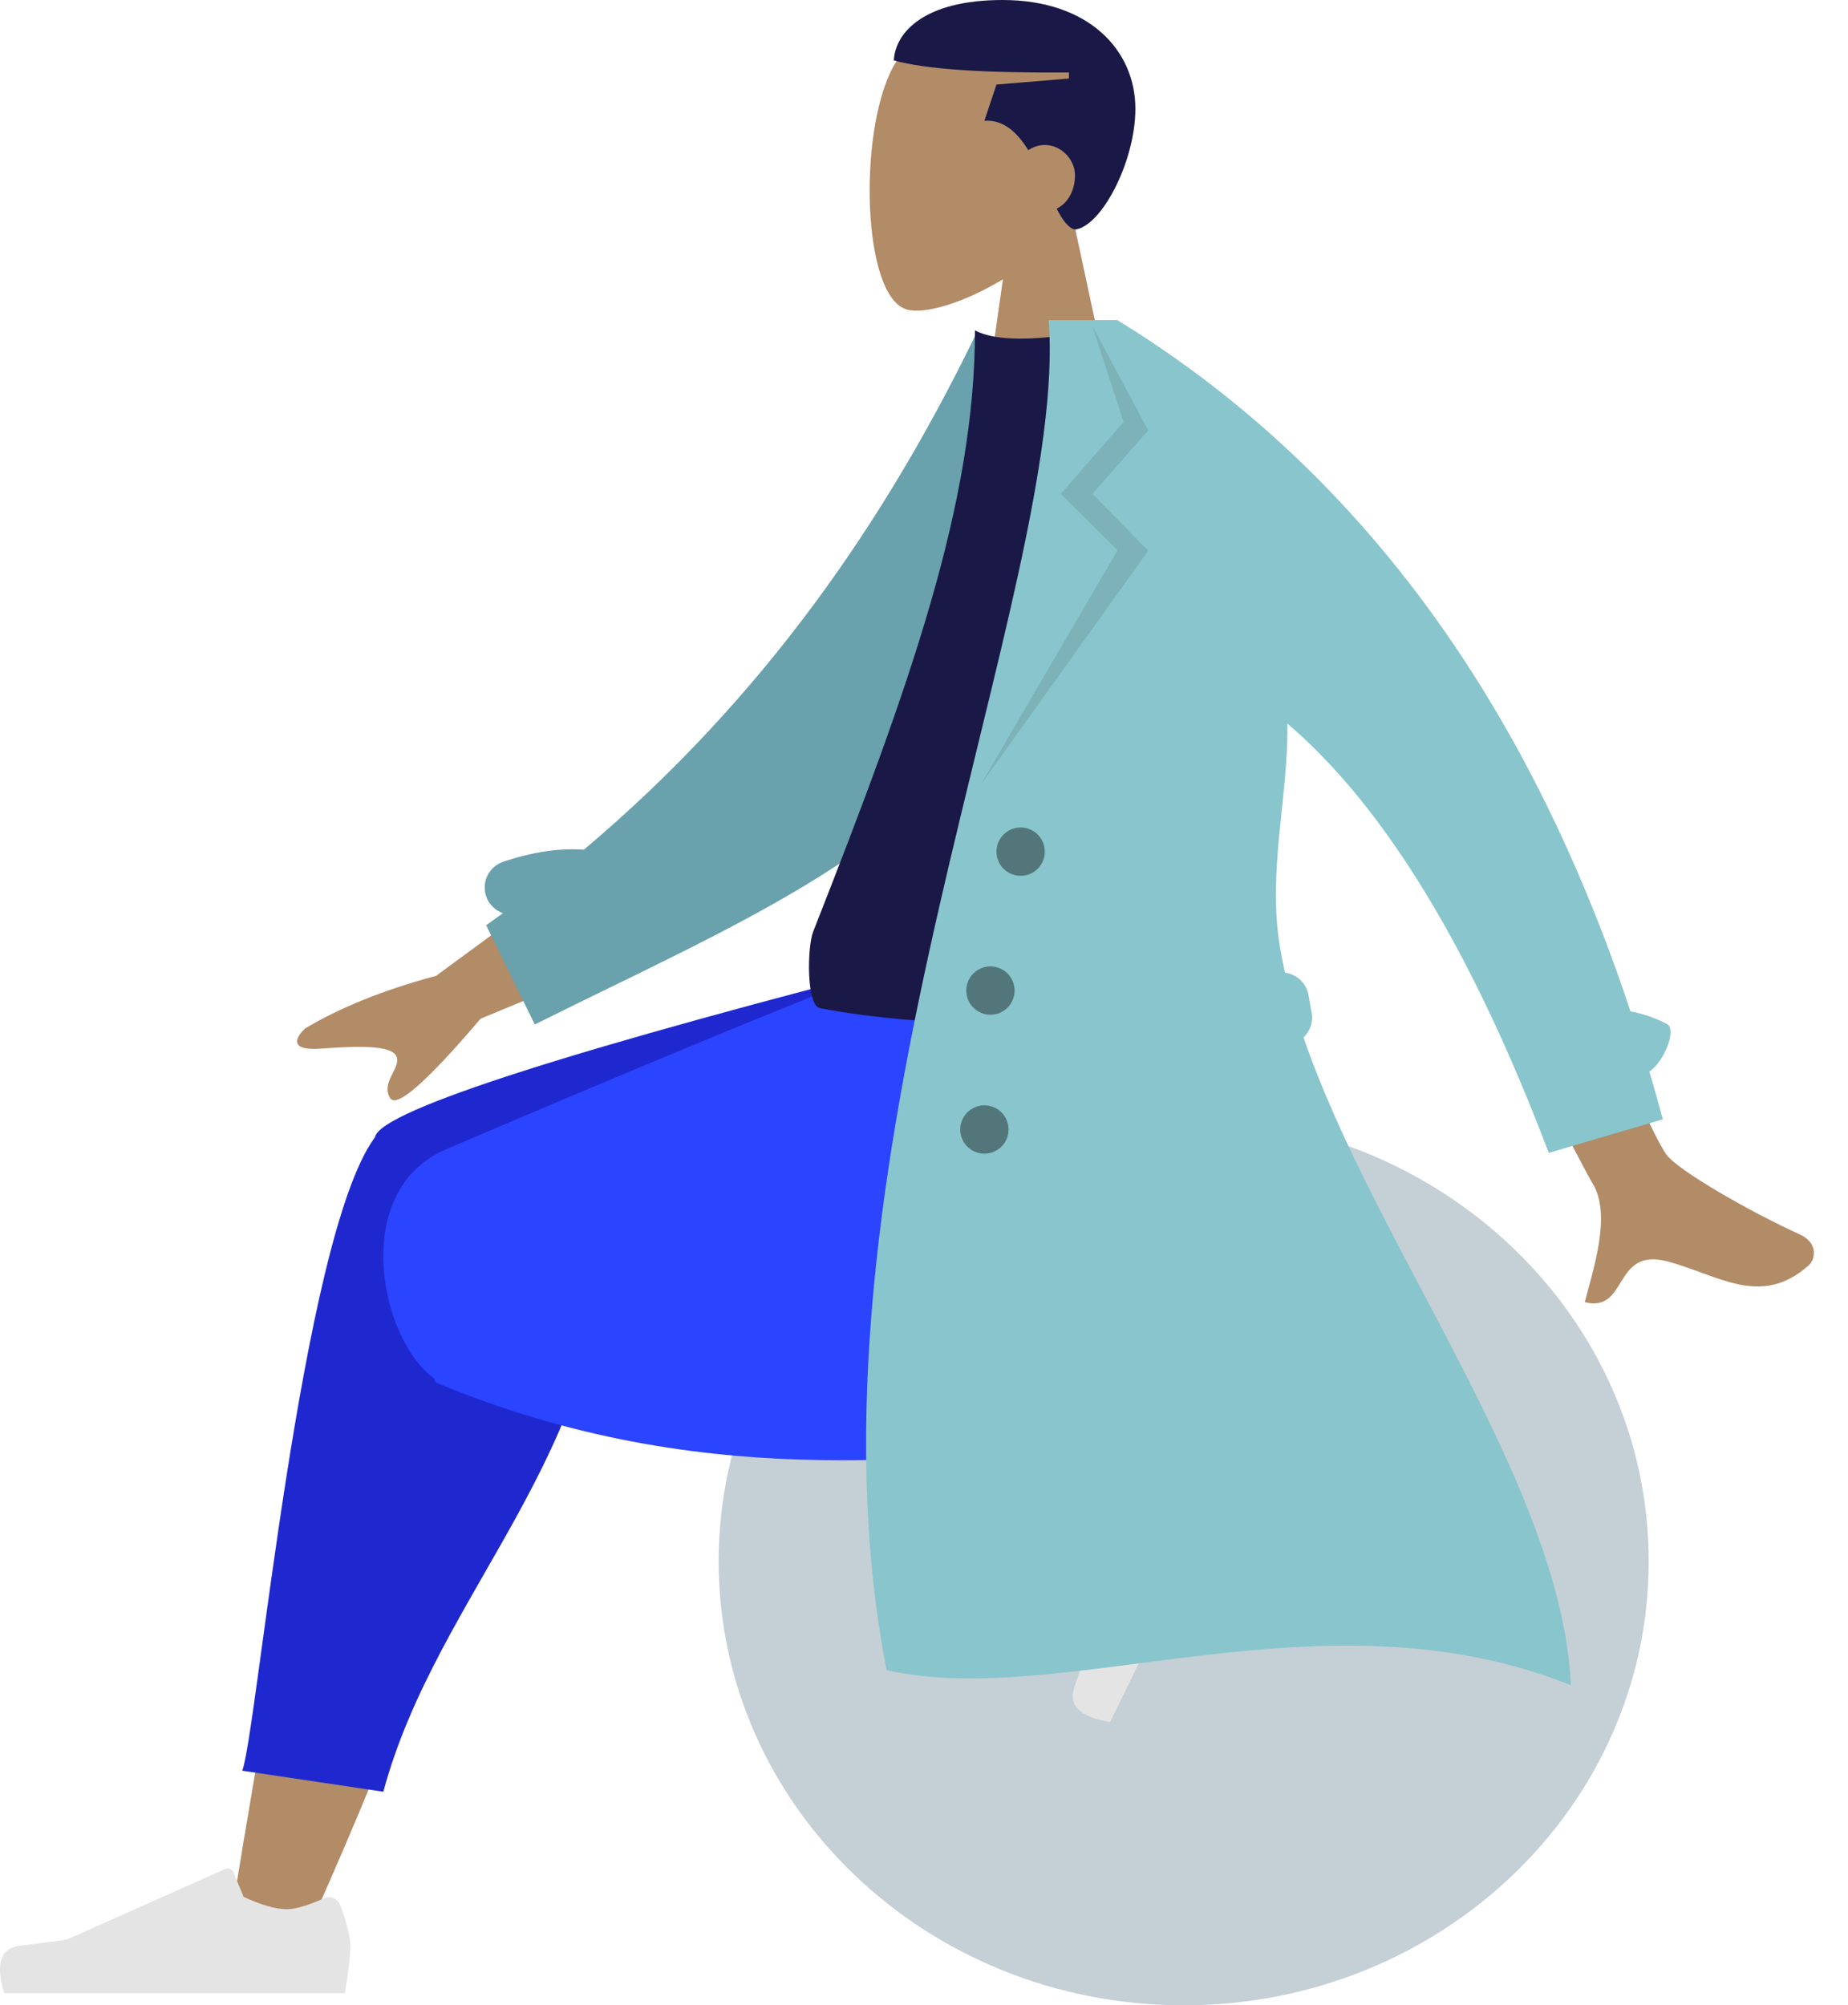 <svg width="306" height="332" viewBox="0 0 306 332" fill="none" xmlns="http://www.w3.org/2000/svg">
<path fill-rule="evenodd" clip-rule="evenodd" d="M177.738 36.49C182.346 31.081 185.464 24.453 184.943 17.026C183.442 -4.375 153.651 0.333 147.857 11.134C142.062 21.935 142.75 49.333 150.24 51.264C153.226 52.033 159.589 50.148 166.065 46.244L162 75H186L177.738 36.49Z" fill="#B28B67"/>
<path fill-rule="evenodd" clip-rule="evenodd" d="M170.27 24.867C171.055 24.328 171.993 24 173 24C175.761 24 178 26.462 178 29C178 31.64 176.753 33.681 174.973 34.547C175.924 36.406 176.88 37.755 178 38C182.322 37.563 188 26.82 188 18C188 8.346 180.318 0 166 0C153.131 0 148.251 5.306 148 10C153.515 11.516 163.151 12.099 177 12V13L165 14L163 20C166.182 19.762 168.456 21.945 170.27 24.867Z" fill="#191847"/>
<path d="M196 332C153.474 332 119 299.093 119 258.5C119 217.907 153.474 185 196 185C238.526 185 273 217.907 273 258.5C273 299.093 238.526 332 196 332Z" fill="#C5CFD6"/>
<path fill-rule="evenodd" clip-rule="evenodd" d="M50.491 320.66C63.303 292.302 72.57 267.608 76.289 254.58C82.657 232.273 87.502 212.643 88.727 205.313C91.647 187.832 66.265 186.814 62.91 195.502C57.832 208.651 48.967 251.853 38.315 317.107L50.491 320.66ZM199.112 231.664C187.356 227.017 146.188 212.475 126.333 208.361C120.627 207.179 115.097 206.081 109.898 205.088C94.444 202.138 86.437 230.017 101.321 232.16C138.388 237.494 190.937 243.003 195.434 243.622C201.737 244.488 206.5 234.584 199.112 231.664Z" fill="#B28B67"/>
<path fill-rule="evenodd" clip-rule="evenodd" d="M100.413 197.416L164 165.047V158H156.438C94.92 173.676 63.485 183.722 62.131 188.138C62.117 188.185 62.103 188.233 62.091 188.281C62.06 188.321 62.03 188.362 62 188.403C49.809 205.17 42.507 287.027 40.111 293.156L63.472 296.641C72.409 263.503 101 240.418 100.241 200.729C100.446 199.565 100.497 198.461 100.413 197.416Z" fill="#1F28CF"/>
<path fill-rule="evenodd" clip-rule="evenodd" d="M158.717 216.64C164.535 215.476 169.893 214.436 174.477 213.632C204.091 208.438 212.726 192.586 207.62 158H153.058C144.145 160.56 97.826 179.985 73.793 190.316C57.887 197.154 62.901 221.804 71.909 228.219C71.958 228.613 72.12 228.88 72.409 229C120.863 249.083 159.195 238.545 172 241.912L177.923 223.228L158.717 216.64Z" fill="#2B44FF"/>
<path fill-rule="evenodd" clip-rule="evenodd" d="M195.092 228.694C198.267 228.997 200.521 229.474 201.853 230.124C203.474 230.915 205.707 232.338 208.554 234.395C207.636 236.275 199.395 253.173 183.829 285.088C178.831 284.282 176.851 282.375 177.888 279.367C178.925 276.359 179.761 273.849 180.397 271.835L181.385 243.15C181.404 242.598 181.867 242.166 182.419 242.185C182.428 242.185 182.438 242.186 182.447 242.186L186.86 242.463C189.367 240.434 191.021 238.598 191.823 236.955C192.474 235.62 192.833 233.514 192.902 230.637C192.929 229.533 193.846 228.659 194.95 228.685C194.997 228.686 195.045 228.689 195.092 228.694Z" fill="#E4E4E4"/>
<path fill-rule="evenodd" clip-rule="evenodd" d="M56.322 315.402C57.441 318.388 58 320.623 58 322.106C58 323.909 57.7 326.54 57.099 330C55.007 330 36.206 330 0.697 330C-0.769 325.154 0.077 322.539 3.235 322.152C6.393 321.766 9.016 321.417 11.105 321.106L37.32 309.419C37.824 309.194 38.416 309.421 38.641 309.925C38.644 309.934 38.648 309.942 38.652 309.951L40.337 314.039C43.26 315.403 45.636 316.085 47.463 316.085C48.948 316.085 50.999 315.485 53.615 314.285C54.62 313.825 55.807 314.266 56.267 315.27C56.287 315.313 56.305 315.357 56.322 315.402Z" fill="#E4E4E4"/>
<path fill-rule="evenodd" clip-rule="evenodd" d="M104.11 138.131L72.212 161.555C63.561 163.89 56.333 166.794 50.528 170.269C49.157 171.518 47.5 174.048 53.186 173.611C58.873 173.174 64.874 172.969 65.658 174.909C66.443 176.849 63.002 179.168 64.588 181.785C65.645 183.53 70.641 179.155 79.574 168.661L111.162 155.562L104.11 138.131ZM248.461 128.375L230.85 131.564C251.29 172.125 262.237 193.571 263.693 195.902C266.967 201.148 263.662 210.599 262.414 215.585C269.661 217.406 266.983 206.402 276.15 208.85C284.518 211.084 291.55 216.566 299.513 209.477C300.492 208.606 301.246 205.841 297.986 204.36C289.864 200.669 277.889 193.815 275.973 191.201C273.361 187.637 264.19 166.695 248.461 128.375Z" fill="#B28B67"/>
<path fill-rule="evenodd" clip-rule="evenodd" d="M96.68 140.678C92.576 140.383 88.111 141.063 83.325 142.676C80.97 143.469 79.704 146.022 80.497 148.377C80.958 149.745 82.013 150.745 83.277 151.188C82.361 151.857 81.437 152.521 80.505 153.182L88.552 169.61C122.415 152.726 154.243 139.996 168.746 112.122C173.614 102.766 171.966 70.988 172.431 59.428L161.736 55.041C146.827 85.858 126.651 115.423 96.68 140.678Z" fill="#69A1AC"/>
<path fill-rule="evenodd" clip-rule="evenodd" d="M210 166.91C178.562 170.363 153.816 170.363 135.764 166.91C133.527 166.482 133.625 156.84 134.663 154.207C150.815 113.202 161.44 83.184 161.44 54.703C164.403 56.251 169.59 56.483 177 55.399C196.914 84.75 206.067 118.427 210 166.91Z" fill="#191847"/>
<path fill-rule="evenodd" clip-rule="evenodd" d="M215.841 171.758C216.909 170.753 217.466 169.247 217.192 167.696L216.671 164.741C216.318 162.739 214.692 161.281 212.772 161.053C212.437 159.553 212.147 158.063 211.908 156.583C209.89 144.087 213.339 131.834 213.177 119.802C229.257 133.522 243.682 157.211 256.452 190.871L275.339 185.313C274.618 182.636 273.872 179.992 273.1 177.38C275.279 176.142 277.827 170.466 275.993 169.516C274.1 168.535 272.094 167.845 269.982 167.438C252.665 115.279 224.345 77.133 185.024 53H181.546L173.652 53C177 97.281 130.75 193.955 146.809 276.518C176.492 283.147 218.868 262.523 260.117 279C258.582 245.751 227.837 206.691 215.841 171.758Z" fill="#89C5CC"/>
<path fill-rule="evenodd" clip-rule="evenodd" d="M180.894 54L186.053 69.865L175.664 81.759L185.053 91.106L162.338 130L190.116 91.183L180.894 81.759L190.116 71.249L180.894 54Z" fill="black" fill-opacity="0.1"/>
<path fill-rule="evenodd" clip-rule="evenodd" d="M169 145C171.209 145 173 143.209 173 141C173 138.791 171.209 137 169 137C166.791 137 165 138.791 165 141C165 143.209 166.791 145 169 145ZM164 168C166.209 168 168 166.209 168 164C168 161.791 166.209 160 164 160C161.791 160 160 161.791 160 164C160 166.209 161.791 168 164 168ZM163 191C165.209 191 167 189.209 167 187C167 184.791 165.209 183 163 183C160.791 183 159 184.791 159 187C159 189.209 160.791 191 163 191Z" fill="black" fill-opacity="0.4"/>
</svg>
